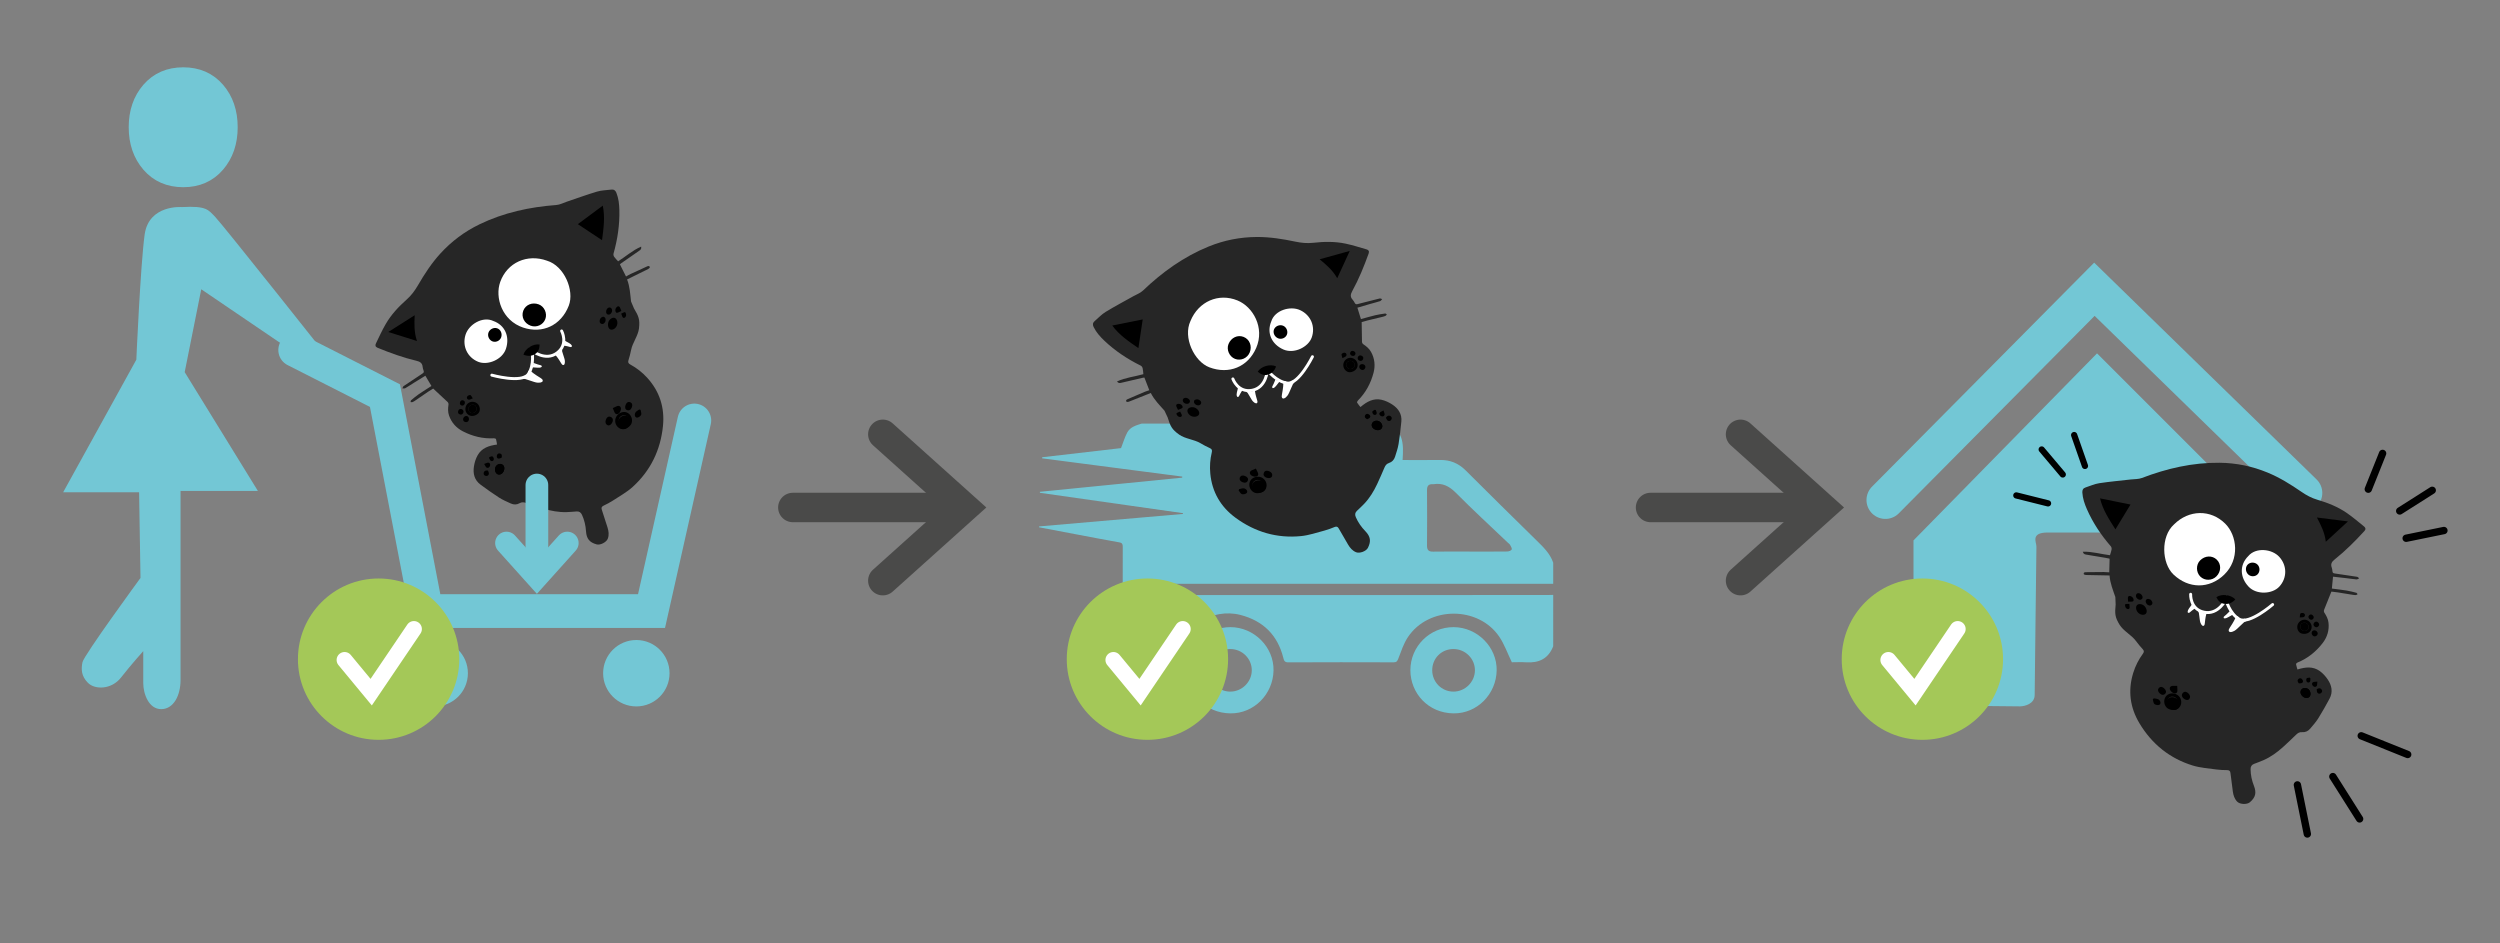<?xml version="1.0" encoding="utf-8"?>
<!-- Generator: Adobe Illustrator 24.1.0, SVG Export Plug-In . SVG Version: 6.00 Build 0)  -->
<svg version="1.1" id="Calque_1" xmlns="http://www.w3.org/2000/svg" xmlns:xlink="http://www.w3.org/1999/xlink" x="0px" y="0px"
	 viewBox="0 0 2038.55 769.25" style="enable-background:new 0 0 2038.55 769.25;" xml:space="preserve">
<rect x="0" y="0" width="2038.55" height="769.25" fill="#808080" stroke="none"/>
<style type="text/css">
	.st0{fill:#73C7D5;}
	.st1{fill:#262626;}
	.st2{fill:#FFFFFF;}
	.st3{fill:none;stroke:#FFFFFF;stroke-width:2.42;stroke-linecap:round;stroke-miterlimit:10;}
	.st4{fill:#FFFFFF;stroke:#FFFFFF;stroke-width:1.952;stroke-linecap:round;stroke-miterlimit:10;}
	.st5{fill:#FFFFFF;stroke:#FFFFFF;stroke-width:1.313;stroke-linecap:round;stroke-miterlimit:10;}
	.st6{fill:#FFFFFF;stroke:#FFFFFF;stroke-width:2.514;stroke-linecap:round;stroke-miterlimit:10;}
	.st7{fill:#FFFFFF;stroke:#FFFFFF;stroke-width:1.226;stroke-linecap:round;stroke-miterlimit:10;}
	.st8{fill:none;stroke:#73C7D5;stroke-width:27.5;stroke-linecap:round;stroke-miterlimit:10;}
	.st9{fill:none;stroke:#73C7D5;stroke-width:18.5;stroke-linecap:round;stroke-miterlimit:10;}
	.st10{fill:none;stroke:#4A4A49;stroke-width:24;stroke-linecap:round;stroke-miterlimit:10;}
	.st11{fill:#73C7D5;stroke:#73C7D5;stroke-width:13;stroke-miterlimit:10;}
	.st12{fill:#A4C858;}
	.st13{fill:none;stroke:#FFFFFF;stroke-width:13;stroke-linecap:round;stroke-miterlimit:10;}
	.st14{fill:none;stroke:#73C7D5;stroke-width:30.836;stroke-linecap:round;stroke-miterlimit:10;}
	.st15{fill:none;stroke:#000000;stroke-width:5.091;stroke-linecap:round;stroke-miterlimit:10;}
	.st16{fill:none;stroke:#000000;stroke-width:6;stroke-linecap:round;stroke-miterlimit:10;}
</style>
<g>
	<path class="st0" d="M1266.51,526.97c-3.91,10.13-11.61,13.77-22.03,13.09c-4.22-0.27-8.47-0.05-11.7-0.05
		c-3.52-7.3-6.01-14.47-10.09-20.58c-17.01-25.46-57.73-25.36-74.7,0.16c-3.47,5.23-5.46,11.49-7.76,17.41
		c-0.8,2.07-1.39,3.07-3.84,3.07c-28.65-0.09-57.3-0.12-85.95,0.03c-3.13,0.02-3.5-1.69-4.05-3.86
		c-4.7-18.53-16.47-30.02-34.91-34.81c-22.65-5.9-48.69,9.52-54.44,32.19c-0.53,2.08-1.15,4.14-1.77,6.34
		c-7.9,0-15.58,0.31-23.23-0.08c-8.9-0.46-15.58-6.34-16.02-15.16c-0.64-12.93-0.16-25.92-0.16-39.51c1.77,0,3.49,0,5.21,0
		c113.37,0,226.74,0,340.11-0.01c1.78,0,3.56-0.08,5.34-0.12C1266.51,499.04,1266.51,513,1266.51,526.97z"/>
	<path class="st0" d="M930.86,345.43c65.81,0,131.63,0,197.44,0c16.39,3.72,16.32,16.41,15.4,29.68c10.53,0,20.49,0.11,30.45-0.04
		c8.26-0.12,15.07,2.61,20.98,8.51c19.17,19.17,38.5,38.17,57.85,57.15c5.46,5.35,10.94,10.6,13.53,18.06c0,5.75,0,11.5,0,17.25
		c-116.89,0-233.78,0-351.02,0c0-2.04,0-3.52,0-5.01c0-8.35-0.03-16.7,0.02-25.05c0.01-1.97-0.23-3.26-2.68-3.7
		c-11.71-2.06-23.38-4.33-35.07-6.53c-10.17-1.92-20.34-3.86-30.5-5.79c0.02-0.24,0.04-0.47,0.05-0.71
		c39.08-3.39,78.17-6.78,117.25-10.17c0.02-0.21,0.05-0.42,0.07-0.63c-38.89-5.54-77.78-11.07-116.67-16.61
		c-0.01-0.27-0.02-0.55-0.03-0.82c38.68-3.84,77.36-7.68,116.04-11.53c0.02-0.29,0.04-0.57,0.06-0.86
		c-38.1-4.97-76.2-9.93-114.3-14.9c0.03-0.29,0.07-0.58,0.1-0.88c21.84-2.53,43.67-5.07,64.27-7.45c1.96-5,3.13-9.21,5.19-12.93
		C921.69,348.17,926.41,346.84,930.86,345.43z M1229.02,449.7c1.29-0.02,3.29-0.72,3.66-1.63c0.38-0.94-0.71-2.58-1.36-3.81
		c-0.37-0.69-1.16-1.14-1.75-1.71c-14.16-13.5-28.57-26.74-42.34-40.62c-5.38-5.42-10.87-8.33-18.4-7.09
		c-0.13,0.02-0.27,0.01-0.41,0c-3.52-0.26-4.83,1.33-4.8,4.87c0.12,15.03,0.13,30.07,0,45.1c-0.03,3.73,1.29,5.08,5.04,5.01
		c9.85-0.18,19.71-0.06,29.57-0.06C1208.48,449.77,1218.75,449.83,1229.02,449.7z"/>
	<path class="st0" d="M968.1,546.52c0.01-19.45,15.8-35.19,35.25-35.14c19.33,0.05,35.48,16.31,35.11,35.35
		c-0.37,19.29-15.94,35.18-35.12,34.97C982.51,581.48,968.15,565.15,968.1,546.52z M1003.18,529.24
		c-9.81,0.01-17.37,7.64-17.28,17.44c0.08,9.54,7.69,17.2,17.17,17.28c9.56,0.08,17.62-7.84,17.66-17.36
		C1020.78,537.06,1012.85,529.22,1003.18,529.24z"/>
	<path class="st0" d="M1150.05,546.52c0.01-19.45,15.8-35.19,35.25-35.14c19.33,0.05,35.48,16.31,35.11,35.35
		c-0.37,19.29-15.94,35.18-35.11,34.97C1164.46,581.48,1150.1,565.15,1150.05,546.52z M1185.14,529.24
		c-9.81,0.01-17.37,7.64-17.28,17.44c0.08,9.54,7.69,17.2,17.17,17.28c9.56,0.08,17.62-7.84,17.66-17.36
		C1202.73,537.06,1194.81,529.22,1185.14,529.24z"/>
</g>
<g>
	<g>
		<path class="st1" d="M405.28,362.5c-0.23-1.35-0.4-2.93-0.82-4.42c-0.1-0.36-1.07-0.71-1.62-0.69
			c-9.03,0.48-17.51-1.58-25.47-5.71c-5.36-2.78-9.2-7.06-11.22-12.85c-1.04-2.97-0.86-5.97-0.43-9.01c0.09-0.63-0.25-1.56-0.72-2
			c-3.79-3.62-7.67-7.16-11.79-10.98c-1.21,0.75-2.77,1.67-4.27,2.69c-3.47,2.34-6.89,4.74-10.35,7.09c-0.73,0.5-1.5,0.98-2.31,1.3
			c-0.43,0.17-1-0.03-1.5-0.07c0.13-0.51,0.1-1.21,0.43-1.49c2.09-1.74,4.18-3.5,6.42-5.03c3.29-2.26,6.69-4.34,10.18-6.58
			c-1.64-2.76-3.24-5.46-4.97-8.36c-3.11,1.91-6.23,3.81-9.32,5.74c-2.37,1.47-4.67,3.06-7.09,4.44c-0.6,0.34-1.54,0.1-2.33,0.12
			c0.33-0.64,0.5-1.51,1.03-1.87c5.07-3.47,10.19-6.88,15.34-10.22c0.95-0.62,1.37-1.15,0.97-2.27c-0.36-1.01-0.72-2.06-0.81-3.12
			c-0.28-3.17-2.13-4.32-5.07-5.01c-10.88-2.56-21.36-6.39-31.7-10.61c-1.86-0.76-2.04-2.04-1.33-3.5
			c2.56-5.29,4.99-10.67,7.93-15.75c4.47-7.75,10.56-14.25,17.21-20.14c3.72-3.3,6.54-7.12,9.02-11.37
			c5.35-9.21,11.14-18.14,18.35-26.04c9.12-9.98,19.72-17.94,31.93-23.85c19.82-9.58,40.84-14.12,62.65-15.76
			c2.92-0.22,5.76-1.75,8.62-2.72c8.22-2.77,16.37-5.77,24.68-8.23c3.71-1.1,7.74-1.13,11.62-1.62c2.08-0.26,3.33,0.73,4.08,2.63
			c1.79,4.49,2.3,9.2,2.42,13.97c0.31,12.13-1.48,23.98-4.77,35.64c-0.21,0.75,0.06,1.87,0.52,2.54c0.88,1.3,2.05,2.4,3.22,3.71
			c6.2-3.86,11.73-8.97,18.81-12c0.42,1.98-0.63,2.7-1.66,3.41c-4.94,3.44-9.89,6.87-14.83,10.31c-0.26,0.18-0.48,0.41-0.85,0.74
			c1.62,3.21,3.24,6.42,4.99,9.91c1.35-0.74,2.58-1.5,3.87-2.1c4.47-2.09,8.98-4.11,13.46-6.19c0.98-0.45,1.85-0.41,2.09,0.68
			c0.08,0.39-0.68,1.18-1.22,1.45c-5.71,2.87-11.45,5.68-17.34,8.58c2.33,5.94,2.54,11.97,3.23,17.93c0.03,0.25,2.23,5.39,2.36,5.6
			c3.92,6.54,4.94,9.18,4.13,16.33c-0.68,6.02-5.26,11.65-6.43,17.61c-0.56,2.85-1.3,5.69-2.18,8.46c-0.57,1.78,0.08,2.63,1.55,3.43
			c5.15,2.81,9.72,6.38,13.69,10.72c10.22,11.19,14.43,24.47,12.92,39.38c-1.98,19.59-10.09,36.44-24.72,49.71
			c-4.83,4.38-10.73,7.6-16.23,11.21c-2.37,1.56-4.95,2.82-7.51,4.08c-1.54,0.76-1.97,1.65-1.41,3.32c1.63,4.8,3.14,9.63,4.66,14.47
			c0.92,2.95,1.34,5.93,0.29,8.95c-1.03,2.98-6.12,5.67-9.16,4.83c-5.85-1.61-8.26-4.61-8.67-10.7c-0.32-4.65-1.32-9.13-3.28-13.4
			c-0.91-1.97-2.27-2.94-4.46-2.76c-2.71,0.22-5.43,0.46-8.14,0.54c-6.53,0.19-12.87-1.04-19.08-2.92
			c-4.67-1.42-9.3-2.97-13.91-4.57c-1.83-0.63-3.51-0.82-5.28,0.21c-2.3,1.34-4.78,1.34-7.14,0.26c-3.27-1.49-6.63-2.91-9.64-4.85
			c-5.16-3.31-10.14-6.91-15.08-10.54c-4.99-3.67-6.27-8.98-5.4-14.74c0.47-3.14,1.45-6.38,2.99-9.13
			C392.74,365.3,398.64,363.37,405.28,362.5z"/>
		<path d="M491.52,167.67c-6.78,5.04-13.6,10.11-20.33,15.11c6.44,4.27,13.07,8.66,19.72,13.07
			C492.15,186.45,493.48,176.94,491.52,167.67z"/>
		<path d="M410.88,383.8c0.89-2.49,0.08-4.65-1.99-5.34c-2-0.66-4.31,0.64-5.05,2.85c-0.72,2.14,0.33,4.86,2.1,5.48
			C407.91,387.47,410.02,386.2,410.88,383.8z"/>
		<path d="M514.96,345.25c-1.17,3.13-5.92,5.49-8.88,4.41c-3.5-1.27-5.32-5.31-4.01-8.89c1.32-3.62,5.54-5.74,8.92-4.47
			C514.41,337.59,516.27,341.76,514.96,345.25z M510.19,338.81c-1.77-0.79-4.4,0.29-5.29,2.17c-0.92,1.96,0.08,4.85,1.99,5.71
			c1.96,0.89,4.49-0.22,5.49-2.41C513.2,342.49,512.06,339.64,510.19,338.81z"/>
		<path d="M383.33,338.94c-3.1-1.09-4.62-4.4-3.47-7.57c1.1-3.01,4.29-4.46,7.45-3.39c3.02,1.02,4.7,4.52,3.64,7.57
			C390.07,338.1,386.05,339.89,383.33,338.94z M382.11,332.3c-0.67,1.72,0.22,3.75,1.93,4.39c1.63,0.61,3.7-0.36,4.39-2.05
			c0.67-1.63-0.24-3.89-1.81-4.49C384.94,329.5,382.81,330.51,382.11,332.3z"/>
		<path d="M382.2,342.82c-0.62,1.26-1.69,1.69-3.09,1.23c-1.3-0.43-1.84-1.77-1.31-3.09c0.54-1.36,2.01-2.11,3.2-1.63
			C382.18,339.82,382.76,341.41,382.2,342.82z"/>
		<path d="M493.68,262.06c-0.71,1.52-1.71,2.48-3.18,2.06c-1.49-0.43-1.8-1.77-1.37-3.45c0.4-1.55,2.21-2.8,3.33-2.29
			C493.8,258.98,494.08,260.33,493.68,262.06z"/>
		<path d="M494.43,252.91c0.59-1.68,2.01-2.56,3.26-2.09c1.22,0.47,1.85,2.17,1.2,3.63c-0.71,1.6-1.84,2.47-3.27,2
			C494.12,255.95,494.06,254.49,494.43,252.91z"/>
		<path d="M376.57,333.63c1.18,0.66,1.77,1.59,1.2,2.94c-0.54,1.28-1.55,1.82-2.89,1.32c-1.38-0.52-1.67-1.62-1.21-2.92
			C374.17,333.6,375.2,333.26,376.57,333.63z"/>
		<path d="M499.61,343.6c-0.83,2.5-2.73,3.82-4.21,3.1c-1.51-0.73-2.07-2.25-1.45-4.19c0.65-2.05,1.93-3.23,3.77-2.65
			C499.45,340.4,500.1,341.83,499.61,343.6z"/>
		<path d="M397.91,383.68c0.24,0.85,0.89,1.9,0.72,2.79c-0.25,1.29-1.42,1.95-2.8,1.52c-1.33-0.42-1.7-1.56-1.33-2.75
			C394.91,383.93,396,383.47,397.91,383.68z"/>
		<path d="M499.67,332.77c2.19-0.89,3.61-1.98,4.77-1.83c1.85,0.25,2.31,2.21,1.52,4.2c-0.75,1.91-2.37,3.26-3.93,2.3
			C501.04,336.84,500.72,334.98,499.67,332.77z"/>
		<path d="M513.81,327.9c1.68,0.74,2.13,2.24,1.44,4.16c-0.74,2.06-2.2,3.02-3.93,2.34c-1.68-0.65-1.91-2.31-1.19-4.23
			C510.86,328.21,512.13,327.43,513.81,327.9z"/>
		<path d="M506.68,253.58c-1.69,0.72-2.73,1.48-3.68,1.49c-1.09,0.01-1.62-2.12-0.98-3.43c0.67-1.37,1.81-2.38,2.91-1.64
			C505.66,250.5,505.9,251.9,506.68,253.58z"/>
		<path d="M409.07,373.18c-0.72,0.23-1.76,0.93-2.63,0.76c-1.48-0.29-1.55-1.7-1.14-2.91c0.41-1.23,1.49-1.54,2.62-1.19
			C409.25,370.26,409.45,371.35,409.07,373.18z"/>
		<path d="M394.79,378.29c1.64-0.52,2.66-1.18,3.54-1.03c1.36,0.23,1.57,1.55,1.18,2.71c-0.41,1.22-1.54,1.94-2.66,1.36
			C396.07,380.93,395.72,379.73,394.79,378.29z"/>
		<path d="M378.95,329.18c-0.55,1.26-1.44,1.91-2.71,1.41c-1.27-0.5-1.5-1.6-1.05-2.82c0.44-1.21,1.4-1.66,2.56-1.3
			C379.09,326.9,379.25,328.01,378.95,329.18z"/>
		<path d="M385.53,324.82c-1.54,0.55-2.5,1.24-3.33,1.1c-1.29-0.21-1.91-1.5-1.23-2.6c0.43-0.7,1.75-1.34,2.51-1.19
			C384.15,322.26,384.6,323.53,385.53,324.82z"/>
		<path d="M522.36,334.25c0.19,1.39,0.94,3.1,0.44,4.08c-0.59,1.13-2.41,2.34-3.44,2.22c-1.7-0.21-2.15-2.34-1.29-4.04
			c0.59-1.17,2.12-1.79,3.22-2.66C521.64,333.98,522,334.12,522.36,334.25z"/>
		<path d="M399.09,372.66c0.85-0.19,1.93-0.79,2.5-0.47c0.63,0.35,1.19,1.59,1.09,2.35c-0.15,1.16-1.28,1.91-2.39,1.26
			c-0.72-0.42-1.02-1.54-1.51-2.35C398.88,373.18,398.99,372.92,399.09,372.66z"/>
		<path d="M506.54,255.73c1.53-0.6,2.73-1.49,3.22-1.14c0.58,0.41,0.91,1.92,0.72,2.87c-0.26,1.29-1.43,2.24-2.45,1.54
			C507.38,258.56,507.21,257.29,506.54,255.73z"/>
		<g>
			<g>
				<path class="st2" d="M402.2,261.71c9.56,3.38,13.65,12.71,10.36,22.69c-2.95,8.94-14.93,13.75-22.65,10.62
					c-8.8-3.57-13.15-12.75-10.34-21.94C382.19,264.48,393.64,257.68,402.2,261.71z"/>
			</g>
			<path d="M408.65,275.1c-1,2.74-4.2,4.28-6.92,3.33c-2.82-0.99-4.42-4.34-3.43-7.18c1-2.85,4.34-4.51,7.14-3.53
				C408.27,268.7,409.75,272.1,408.65,275.1z"/>
		</g>
		<g>
			<path class="st2" d="M446.04,212.58c14.11,4.25,22.53,24.36,17.74,36.71c-6.17,15.88-21.3,23.2-37.3,17.79
				c-17.08-5.78-23.19-24.45-18.55-37.28C413.62,214.07,429.89,206.75,446.04,212.58z"/>
			<path d="M426.67,253.41c1.82-4.89,7.27-7.17,12.54-5.25c4.64,1.69,7.21,7.35,5.46,12.02c-1.77,4.74-7.16,7.17-12,5.39
				C427.46,263.67,424.84,258.35,426.67,253.41z"/>
		</g>
		<path d="M410.88,383.8c-0.85,2.4-2.96,3.67-4.94,2.99c-1.77-0.62-2.82-3.34-2.1-5.48c0.74-2.21,3.05-3.51,5.05-2.85
			C410.95,379.15,411.76,381.31,410.88,383.8z"/>
		<path d="M511.06,339.13c2.27,1.03,3.58,4.75,2.51,7.13c-1.31,2.92-4.47,4.47-6.85,3.37c-2.32-1.06-3.45-4.84-2.25-7.45
			C505.63,339.67,508.91,338.15,511.06,339.13z"/>
		<path d="M503.08,265.27c-0.87,2.42-3.33,4.05-5.18,3.45c-1.84-0.6-2.68-3.49-1.78-6.17c0.75-2.25,3.29-3.94,5.04-3.36
			C503.05,259.82,503.99,262.77,503.08,265.27z"/>
		<path d="M382.11,332.3c0.7-1.79,2.82-2.8,4.51-2.15c1.57,0.6,2.47,2.86,1.81,4.49c-0.69,1.69-2.76,2.66-4.39,2.05
			C382.33,336.05,381.44,334.02,382.11,332.3z"/>
		<g>
			<path class="st3" d="M401.05,305.91c0,0,24.34,6.82,29.67-0.75s3.06-19.2,3.06-19.2s11.02,8.95,20.51,1.81s3.67-17.9,3.67-17.9"
				/>
			<path class="st4" d="M453.99,289.24c4.6,5.4,5.61,10.53,5.66,5.25c0.02-1.69-2.96-8.85-2.21-8.73"/>
			<path class="st5" d="M459.69,281.19c4.75,0.47,7.63,2.48,5.2-0.1c-0.78-0.83-5.57-2.91-5.15-3.2"/>
			<path class="st6" d="M431.8,303.42c6.88,6.01,13.47,7.39,6.68,7.38c-2.18,0-11.35-3.95-11.21-2.98"/>
			<path class="st7" d="M435.17,296.64c4.61,1.93,8.09,1.83,4.8,2.56c-1.06,0.23-6.33-0.53-6.06-0.11"/>
			<path d="M440.01,280.95c-0.07,3.17-0.91,6.04-3.76,7.79c-3,1.84-6.21,1.81-9.45,0.44C428.28,284.16,434.93,280.03,440.01,280.95z
				"/>
		</g>
	</g>
	<path d="M340.01,278.06c-2.44-7.26-2.18-14.2-1.87-21.01c-7.09,4.5-14.08,8.94-21.53,13.67
		C324.51,273.2,332.01,275.55,340.01,278.06z"/>
</g>
<polyline class="st8" points="240.7,285.42 313.9,322.59 347.69,498.28 531.27,498.28 566.18,342.86 "/>
<circle class="st0" cx="354.45" cy="548.96" r="27.08"/>
<circle class="st0" cx="518.88" cy="548.96" r="27.08"/>
<g>
	<line class="st9" x1="437.79" y1="395.49" x2="437.79" y2="448.43"/>
	<polyline class="st9" points="413.01,442.8 437.79,470.39 462.57,442.8 	"/>
</g>
<g>
	<line class="st10" x1="646.49" y1="413.81" x2="773.97" y2="413.81"/>
	<polyline class="st10" points="719.86,473.49 786.32,413.81 719.86,354.14 	"/>
</g>
<path class="st0" d="M148.34,168.86c0,0-27.03-2.25-30.41,22.52s-6.76,101.92-6.76,101.92L51.49,401.43h61.94l1.13,69.83
	c0,0-46.18,63.07-47.3,68.7c-1.13,5.63-1.13,11.26,4.5,16.89c5.63,5.63,19.15,5.63,27.03-4.5c7.88-10.14,18.02-21.4,18.02-21.4
	s0,16.89,0,25.9c0,9.01,4.5,21.4,14.64,21.4s15.77-11.26,15.77-23.65s0-154.29,0-154.29h63.07l-59.69-96.86l13.51-67.57l87.85,59.69
	l21.4,3.38c0,0-92.35-116.57-97.98-122.2S168.62,167.73,148.34,168.86z"/>
<path class="st11" d="M149.45,146.15c-11.5,0-20.71-4.02-27.62-12.06c-6.92-8.04-10.38-18.16-10.38-30.36
	c0-12.25,3.46-22.36,10.38-30.36s16.13-11.99,27.62-11.99c11.45,0,20.62,4,27.52,11.99c6.89,7.99,10.34,18.11,10.34,30.36
	c0,12.2-3.45,22.32-10.34,30.36C170.07,142.13,160.9,146.15,149.45,146.15z"/>
<g>
	<g>
		<path class="st1" d="M1126.57,325.99c3.08,0.7,6.14,2.15,8.79,3.9c4.85,3.21,7.94,7.71,7.33,13.88
			c-0.61,6.1-1.27,12.21-2.27,18.26c-0.58,3.53-1.78,6.97-2.86,10.4c-0.78,2.47-2.44,4.31-4.98,5.12c-1.94,0.62-2.93,2-3.69,3.78
			c-1.91,4.49-3.85,8.97-5.93,13.39c-2.76,5.87-6.1,11.4-10.61,16.12c-1.88,1.97-3.88,3.82-5.86,5.69c-1.6,1.51-1.8,3.17-0.94,5.16
			c1.85,4.31,4.51,8.06,7.75,11.41c4.24,4.39,4.85,8.19,2.13,13.61c-1.42,2.82-6.82,4.8-9.73,3.57c-2.95-1.25-4.88-3.55-6.45-6.21
			c-2.57-4.36-5.15-8.73-7.62-13.15c-0.86-1.54-1.82-1.81-3.41-1.18c-2.65,1.05-5.31,2.13-8.06,2.85
			c-6.37,1.67-12.71,3.89-19.2,4.54c-19.65,1.98-37.59-3.29-53.47-14.94c-12.08-8.87-19.12-20.89-20.59-35.97
			c-0.57-5.85-0.15-11.64,1.21-17.34c0.39-1.63,0.2-2.68-1.51-3.45c-2.65-1.2-5.25-2.55-7.74-4.05c-5.21-3.12-12.45-3.49-17.38-7.02
			c-5.85-4.18-7.13-6.71-9.36-14c-0.07-0.24-2.42-5.31-2.58-5.5c-3.96-4.5-8.3-8.7-11.15-14.41c-6.09,2.43-12.02,4.82-17.98,7.13
			c-0.57,0.22-1.66,0.26-1.89-0.06c-0.65-0.91-0.1-1.58,0.89-2.01c4.54-1.93,9.06-3.92,13.61-5.85c1.31-0.56,2.69-0.96,4.15-1.46
			c-1.41-3.64-2.71-6.99-4.01-10.34c-0.5,0.06-0.82,0.07-1.12,0.14c-5.86,1.36-11.72,2.74-17.59,4.1c-1.22,0.28-2.46,0.59-3.64-1.05
			c6.99-3.23,14.49-3.92,21.51-5.94c-0.2-1.75-0.23-3.36-0.6-4.88c-0.19-0.79-0.84-1.74-1.54-2.08
			c-10.86-5.36-20.86-11.98-29.66-20.33c-3.46-3.28-6.62-6.81-8.75-11.15c-0.9-1.83-0.8-3.43,0.79-4.79
			c2.97-2.55,5.69-5.53,8.99-7.54c7.39-4.52,15.08-8.56,22.64-12.81c2.63-1.48,5.67-2.55,7.79-4.58
			c15.83-15.1,33.28-27.67,53.66-35.96c12.56-5.11,25.57-7.65,39.09-7.74c10.7-0.07,21.21,1.62,31.63,3.81
			c4.82,1.01,9.54,1.48,14.48,0.92c8.83-0.99,17.74-1.16,26.49,0.71c5.74,1.23,11.36,3.02,17,4.66c1.56,0.45,2.39,1.45,1.71,3.33
			c-3.79,10.5-7.97,20.85-13.36,30.64c-1.46,2.65-1.84,4.8,0.32,7.12c0.72,0.78,1.26,1.75,1.77,2.7c0.57,1.04,1.24,1.09,2.33,0.8
			c5.94-1.59,11.9-3.1,17.87-4.54c0.62-0.15,1.38,0.31,2.08,0.49c-0.54,0.57-0.99,1.43-1.65,1.65c-2.65,0.87-5.36,1.52-8.04,2.29
			c-3.51,1.01-7,2.05-10.51,3.08c1,3.23,1.93,6.22,2.88,9.29c4-1.09,7.82-2.22,11.7-3.15c2.64-0.63,5.35-1.01,8.04-1.39
			c0.42-0.06,0.93,0.44,1.39,0.68c-0.31,0.4-0.55,0.96-0.96,1.16c-0.78,0.39-1.65,0.64-2.51,0.85c-4.06,0.99-8.14,1.93-12.2,2.94
			c-1.76,0.43-3.49,0.98-4.85,1.37c0.07,5.62,0.11,10.87,0.26,16.11c0.02,0.65,0.47,1.52,1,1.88c2.55,1.72,4.89,3.59,6.41,6.35
			c2.95,5.38,3.55,11.1,2.02,16.94c-2.27,8.68-6.42,16.35-12.82,22.74c-0.39,0.39-0.78,1.34-0.58,1.67
			c0.83,1.32,1.88,2.49,2.73,3.57C1114.47,327.56,1119.86,324.47,1126.57,325.99z"/>
		<path d="M928.28,283.86c1.18-7.89,2.36-15.75,3.51-23.39c-8.22,1.65-16.55,3.31-24.83,4.97
			C912.52,273.11,920.47,278.49,928.28,283.86z"/>
		<path d="M1126.97,348.66c0.73-1.73-0.59-4.33-2.66-5.23c-2.13-0.93-4.65-0.09-5.5,1.84c-0.88,1.99,0.19,4.04,2.63,5.05
			C1123.8,351.3,1126.16,350.59,1126.97,348.66z"/>
		<path d="M1019.13,392.85c1.32-3.36,5.72-5.07,9.29-3.63c3.54,1.43,5.32,5.49,3.92,8.94c-1.19,2.92-6.12,4.87-9.22,3.64
			C1019.64,400.43,1017.78,396.26,1019.13,392.85z M1024.11,399.23c2.3,0.72,4.81-0.41,5.47-2.46c0.64-1.99-0.84-4.68-2.91-5.3
			c-1.99-0.6-4.55,0.63-5.15,2.47C1020.89,395.88,1022.24,398.64,1024.11,399.23z"/>
		<path d="M1098.96,303.22c-2.97-1.25-4.44-4.85-3.18-7.77c1.33-3.07,4.54-4.46,7.51-3.26c3.12,1.26,4.57,4.61,3.3,7.64
			C1105.48,302.48,1101.46,304.27,1098.96,303.22z M1097.86,296.39c-0.6,1.57,0.47,3.76,2.13,4.35c1.72,0.62,3.82-0.27,4.46-1.89
			c0.67-1.7-0.24-3.72-1.96-4.37C1100.68,293.8,1098.51,294.7,1097.86,296.39z"/>
		<path d="M1110.23,301.58c1.35,0.39,2.39-0.13,2.98-1.47c0.55-1.25-0.08-2.55-1.42-3.04c-1.37-0.51-2.91,0.08-3.35,1.28
			C1108.01,299.56,1108.8,301.06,1110.23,301.58z"/>
		<path d="M975.59,330.27c1.61,0.49,2.99,0.4,3.66-0.98c0.68-1.39-0.1-2.52-1.65-3.33c-1.41-0.74-3.56-0.23-3.93,0.93
			C973.22,328.3,974.04,329.41,975.59,330.27z"/>
		<path d="M968.3,324.7c-1.64-0.69-3.25-0.22-3.73,1.02c-0.47,1.22,0.38,2.83,1.89,3.32c1.66,0.54,3.07,0.29,3.67-1.09
			C970.76,326.51,969.71,325.48,968.3,324.7z"/>
		<path d="M1107.18,291.25c-0.3,1.32,0,2.38,1.38,2.86c1.31,0.46,2.39,0.07,2.92-1.27c0.54-1.37-0.09-2.33-1.36-2.85
			C1108.76,289.45,1107.81,289.99,1107.18,291.25z"/>
		<path d="M1032.16,389.29c2.41,1.05,4.66,0.54,5.12-1.05c0.47-1.61-0.28-3.04-2.14-3.89c-1.96-0.89-3.69-0.73-4.49,1.03
			C1029.89,387.03,1030.52,388.47,1032.16,389.29z"/>
		<path d="M1130.04,340.62c0.47,0.75,0.81,1.93,1.59,2.4c1.13,0.68,2.4,0.25,3.01-1.07c0.58-1.27-0.02-2.3-1.15-2.83
			C1132.24,338.56,1131.17,339.07,1130.04,340.62z"/>
		<path d="M1024.09,382.08c-2.13,1.03-3.89,1.35-4.55,2.32c-1.05,1.54,0.09,3.19,2.1,3.94c1.93,0.72,4.01,0.42,4.34-1.38
			C1026.19,385.83,1025.02,384.34,1024.09,382.08z"/>
		<path d="M1011,389.32c-0.58,1.74,0.24,3.08,2.13,3.85c2.03,0.83,3.71,0.39,4.37-1.35c0.64-1.68-0.43-2.97-2.34-3.72
			C1013.21,387.33,1011.77,387.75,1011,389.32z"/>
		<path d="M960.59,334.25c1.67-0.77,2.93-1.03,3.57-1.74c0.73-0.8-0.49-2.63-1.89-3.03c-1.46-0.42-2.98-0.26-3.17,1.06
			C958.98,331.42,959.86,332.54,960.59,334.25z"/>
		<path d="M1114.77,341.87c0.65-0.38,1.87-0.68,2.33-1.44c0.78-1.29-0.23-2.29-1.4-2.8c-1.18-0.52-2.15,0.08-2.64,1.15
			C1112.49,340.05,1113.16,340.93,1114.77,341.87z"/>
		<path d="M1128.14,334.69c-1.48,0.87-2.66,1.19-3.14,1.94c-0.74,1.16,0.11,2.2,1.23,2.69c1.18,0.52,2.47,0.15,2.79-1.07
			C1129.23,337.42,1128.58,336.35,1128.14,334.69z"/>
		<path d="M1102.28,290.04c1.3,0.44,2.38,0.21,2.86-1.07c0.48-1.28-0.18-2.18-1.4-2.67c-1.19-0.48-2.17-0.07-2.67,1.03
			C1100.49,288.61,1101.21,289.47,1102.28,290.04z"/>
		<path d="M1094.64,292.01c1.44-0.78,2.59-1.03,3.05-1.73c0.71-1.1,0.16-2.42-1.11-2.66c-0.81-0.15-2.17,0.4-2.57,1.07
			C1093.66,289.26,1094.3,290.45,1094.64,292.01z"/>
		<path d="M1009.99,399.92c0.9,1.07,1.67,2.78,2.74,3.06c1.23,0.32,3.35-0.22,3.95-1.07c0.98-1.4-0.3-3.17-2.13-3.66
			c-1.26-0.34-2.75,0.37-4.14,0.61C1010.27,399.21,1010.13,399.56,1009.99,399.92z"/>
		<path d="M1121.07,334.12c-0.72,0.5-1.88,0.9-2.03,1.54c-0.16,0.71,0.38,1.94,1.02,2.38c0.96,0.67,2.28,0.33,2.54-0.93
			c0.17-0.82-0.46-1.79-0.73-2.7C1121.6,334.31,1121.34,334.21,1121.07,334.12z"/>
		<path d="M962.28,335.58c-1.47,0.74-2.93,1.03-3,1.62c-0.09,0.71,0.82,1.96,1.65,2.45c1.13,0.68,2.63,0.44,2.78-0.78
			C963.81,338.1,962.99,337.12,962.28,335.58z"/>
		<g>
			<g>
				<path class="st2" d="M1060.21,252.92c8.7,4.07,12.61,13.44,9.36,22.37c-2.84,7.83-14.44,13.5-23.05,9.7
					c-9.61-4.24-13.81-13.53-9.91-22.89C1039.35,253.06,1052.07,249.11,1060.21,252.92z"/>
			</g>
			<path d="M1042.22,275.87c2.71,1.09,5.99-0.25,7.1-2.91c1.16-2.76-0.26-6.19-3.04-7.35c-2.79-1.17-6.25,0.2-7.4,2.94
				C1037.73,271.3,1039.27,274.67,1042.22,275.87z"/>
		</g>
		<g>
			<path class="st2" d="M1009.07,244.99c12.63,5.15,22.4,22.19,15.25,38.74c-6.7,15.51-22.27,21.84-38.2,15.78
				c-12.38-4.71-21.67-24.43-15.38-37.76C977.25,245.86,993.58,238.68,1009.07,244.99z"/>
			<path d="M1014.06,274.72c-4.85-1.92-10.19,0.59-12.3,5.79c-1.85,4.57,0.63,10.28,5.27,12.11c4.71,1.86,10.12-0.52,12.04-5.3
				C1021.14,282.18,1018.95,276.66,1014.06,274.72z"/>
		</g>
		<path d="M1121.45,350.33c2.35,0.97,4.71,0.26,5.52-1.67c0.73-1.73-0.59-4.33-2.66-5.23c-2.13-0.93-4.65-0.09-5.5,1.84
			C1117.94,347.27,1119.01,349.32,1121.45,350.33z"/>
		<path d="M1021.17,394.8c-0.76,2.38,1.13,5.84,3.61,6.64c3.05,0.98,6.31-0.32,7.09-2.83c0.76-2.43-1.28-5.81-4.03-6.66
			C1025.21,391.13,1021.89,392.55,1021.17,394.8z"/>
		<path d="M971.68,339.41c2.38,0.97,5.24,0.25,6.03-1.54c0.79-1.77-0.8-4.33-3.39-5.45c-2.18-0.95-5.12-0.2-5.87,1.49
			C967.65,335.73,969.21,338.4,971.68,339.41z"/>
		<path d="M1102.48,294.48c-1.8-0.68-3.97,0.22-4.62,1.91c-0.6,1.57,0.47,3.76,2.13,4.35c1.72,0.62,3.82-0.27,4.46-1.89
			C1105.11,297.15,1104.21,295.13,1102.48,294.48z"/>
		<g>
			<path class="st3" d="M1070.19,290.86c0,0-11.24,22.64-20.43,21.53s-16.3-10.59-16.3-10.59s-0.73,14.18-12.4,16.44
				s-15.75-9.26-15.75-9.26"/>
			<path class="st4" d="M1022.35,319c0.93,7.03,4.06,11.21,0.11,7.72c-1.27-1.12-4.59-8.12-5.01-7.49"/>
			<path class="st5" d="M1012.56,317.85c-2.83,3.84-3.27,7.33-3.55,3.79c-0.09-1.14,1.57-6.08,1.07-5.97"/>
			<path class="st6" d="M1047.75,312.03c-0.15,9.13-3.54,14.95,1.01,9.9c1.46-1.62,4.67-11.08,5.3-10.32"/>
			<path class="st7" d="M1040.46,309.99c-1.65,4.71-4.06,7.23-1.31,5.27c0.88-0.63,3.85-5.05,3.97-4.57"/>
			<path d="M1025.57,303.08c2.4,2.07,5.1,3.37,8.3,2.42c3.38-1,5.51-3.4,6.66-6.72C1035.81,296.52,1028.29,298.69,1025.57,303.08z"
				/>
		</g>
	</g>
	<path d="M1100.62,204.6c-8.5,2.36-16.47,4.58-24.57,6.83c5.27,4.32,10.59,8.78,14.35,15.46
		C1093.9,219.26,1097.17,212.12,1100.62,204.6z"/>
</g>
<g>
	<line class="st10" x1="1345.88" y1="413.81" x2="1473.36" y2="413.81"/>
	<polyline class="st10" points="1419.26,473.49 1485.71,413.81 1419.26,354.14 	"/>
</g>
<g>
	<circle class="st12" cx="308.72" cy="537.49" r="65.78"/>
	<polyline class="st13" points="280.98,538.16 302.68,564.4 337.51,512.92 	"/>
</g>
<g>
	<circle class="st12" cx="935.64" cy="537.49" r="65.78"/>
	<polyline class="st13" points="907.9,538.16 929.61,564.4 964.43,512.92 	"/>
</g>
<g>
	<polyline class="st14" points="1537.39,407.72 1707.81,235.87 1878.23,401.99 	"/>
	<path class="st0" d="M1560.3,440.66c0,0,0,120.3,0,122.44c0,2.15-0.72,12.17,10.02,12.17c10.74,0,72.32,0.72,76.62,0.72
		c4.3,0,12.17-2.15,12.17-9.31c0-7.16,1.43-117.43,1.43-121.01c0-3.58-5.01-11.46,9.31-11.46s78.05,0,83.78,0s6.44,1.43,6.44,10.02
		c0,8.59,0,115.28,0,119.58c0,4.3,3.58,12.17,11.46,12.17s75.19-0.72,78.05-0.72c2.86,0,10.74,0,10.74-10.02s0-126.74,0-126.74
		l-150.37-150.37L1560.3,440.66z"/>
</g>
<g>
	<g>
		<path class="st1" d="M1891.54,547.15c2.57,1.83,4.83,4.35,6.6,6.99c3.24,4.83,4.34,10.18,1.39,15.63
			c-2.92,5.39-5.9,10.77-9.15,15.96c-1.9,3.03-4.33,5.74-6.66,8.49c-1.68,1.98-3.92,3.03-6.57,2.8c-2.03-0.18-3.47,0.71-4.86,2.06
			c-3.5,3.4-7.02,6.79-10.64,10.05c-4.82,4.35-10.03,8.15-16.02,10.76c-2.49,1.09-5.05,2.02-7.6,2.98c-2.06,0.77-2.88,2.23-2.86,4.4
			c0.04,4.69,1.04,9.18,2.74,13.52c2.22,5.69,1.31,9.43-3.3,13.37c-2.4,2.05-8.15,1.79-10.35-0.47c-2.23-2.29-3.13-5.17-3.55-8.23
			c-0.69-5.02-1.37-10.04-1.94-15.08c-0.2-1.75-0.98-2.38-2.69-2.41c-2.85-0.05-5.72-0.09-8.53-0.49
			c-6.52-0.92-13.23-1.33-19.46-3.23c-18.89-5.78-33.4-17.57-43.53-34.45c-7.71-12.85-9.56-26.66-5.07-41.13
			c1.74-5.62,4.36-10.79,7.82-15.53c0.99-1.35,1.22-2.39-0.06-3.76c-1.98-2.13-3.85-4.38-5.57-6.73c-3.6-4.89-10.13-8.04-13.31-13.2
			c-3.77-6.12-3.98-8.95-3.22-16.53c0.02-0.25-0.17-5.84-0.25-6.07c-1.91-5.68-4.29-11.23-4.71-17.6
			c-6.56-0.12-12.95-0.21-19.34-0.38c-0.61-0.02-1.63-0.41-1.72-0.79c-0.25-1.09,0.52-1.5,1.6-1.51c4.94-0.03,9.87-0.11,14.81-0.13
			c1.43,0,2.85,0.16,4.39,0.25c0.11-3.9,0.2-7.49,0.3-11.09c-0.48-0.14-0.78-0.25-1.09-0.3c-5.93-1.01-11.87-2.01-17.81-3.02
			c-1.23-0.21-2.49-0.41-2.95-2.38c7.7-0.27,14.88,1.99,22.13,2.84c0.5-1.69,1.09-3.18,1.33-4.73c0.13-0.8-0.1-1.92-0.61-2.51
			c-7.94-9.15-14.6-19.11-19.49-30.22c-1.92-4.37-3.47-8.84-3.76-13.67c-0.12-2.03,0.59-3.47,2.58-4.11
			c3.73-1.21,7.38-2.9,11.21-3.48c8.57-1.31,17.22-2.06,25.83-3.05c3-0.35,6.21-0.16,8.95-1.21c20.43-7.81,41.39-12.64,63.39-12.41
			c13.56,0.14,26.54,2.83,39.04,7.98c9.89,4.07,18.93,9.69,27.69,15.74c4.05,2.8,8.22,5.05,13,6.45c8.53,2.5,16.81,5.79,24.15,10.9
			c4.82,3.35,9.31,7.18,13.88,10.88c1.26,1.02,1.64,2.26,0.28,3.73c-7.56,8.22-15.41,16.14-24.17,23.09
			c-2.37,1.88-3.56,3.71-2.46,6.69c0.37,1,0.49,2.1,0.59,3.17c0.12,1.18,0.72,1.48,1.84,1.64c6.09,0.83,12.17,1.74,18.24,2.72
			c0.63,0.1,1.15,0.82,1.73,1.25c-0.72,0.31-1.47,0.94-2.16,0.88c-2.78-0.22-5.54-0.67-8.31-1c-3.62-0.43-7.25-0.82-10.88-1.22
			c-0.33,3.36-0.63,6.48-0.94,9.68c4.11,0.54,8.08,0.98,12.01,1.62c2.68,0.44,5.32,1.14,7.95,1.82c0.41,0.11,0.68,0.76,1.02,1.16
			c-0.44,0.25-0.87,0.67-1.33,0.7c-0.87,0.06-1.77-0.05-2.64-0.19c-4.13-0.65-8.25-1.37-12.39-2.01c-1.79-0.28-3.6-0.44-5.01-0.61
			c-2.1,5.21-4.1,10.06-5.99,14.96c-0.23,0.6-0.15,1.59,0.2,2.12c1.69,2.57,3.12,5.21,3.45,8.34c0.64,6.1-1.02,11.61-4.68,16.41
			c-5.45,7.12-12.24,12.6-20.62,16.01c-0.51,0.21-1.24,0.94-1.18,1.31c0.25,1.54,0.77,3.03,1.14,4.35
			C1879.78,543.93,1885.95,543.16,1891.54,547.15z"/>
		<path d="M1724.97,431.63c4.14-6.82,8.27-13.61,12.28-20.22c-8.21-1.66-16.54-3.34-24.83-5.02
			C1714.59,415.62,1719.85,423.65,1724.97,431.63z"/>
		<path d="M1883.15,568.23c1.34-1.31,1.13-4.22-0.43-5.85c-1.61-1.68-4.25-1.88-5.78-0.43c-1.58,1.5-1.39,3.8,0.47,5.68
			C1879.2,569.43,1881.65,569.69,1883.15,568.23z"/>
		<path d="M1766.6,567.27c2.52-2.58,7.24-2.47,9.97,0.25c2.71,2.69,2.78,7.12,0.16,9.75c-2.23,2.23-7.53,2.12-9.91-0.21
			C1764.15,574.45,1764.05,569.89,1766.6,567.27z M1768.73,575.08c1.84,1.55,4.6,1.48,6-0.16c1.36-1.59,1.04-4.64-0.63-6.02
			c-1.6-1.32-4.44-1.18-5.71,0.29C1767.05,570.74,1767.23,573.81,1768.73,575.08z"/>
		<path d="M1874.89,515.48c-2.26-2.31-2.22-6.19,0.07-8.4c2.41-2.31,5.91-2.36,8.19-0.1c2.39,2.37,2.43,6.02,0.08,8.32
			C1881.18,517.32,1876.78,517.42,1874.89,515.48z M1876.51,508.75c-1.16,1.21-1.02,3.64,0.28,4.84c1.34,1.23,3.63,1.23,4.84-0.02
			c1.28-1.31,1.22-3.52-0.12-4.79C1880.12,507.46,1877.76,507.45,1876.51,508.75z"/>
		<path d="M1885.91,518.33c1.09,0.88,2.25,0.81,3.32-0.2c0.99-0.94,0.91-2.38-0.13-3.36c-1.07-1-2.72-1.05-3.58-0.11
			C1884.65,515.61,1884.8,517.29,1885.91,518.33z"/>
		<path d="M1750.65,492.72c1.29,1.07,2.6,1.52,3.75,0.51c1.16-1.02,0.88-2.37-0.23-3.71c-1.02-1.23-3.19-1.59-3.99-0.66
			C1749.23,489.99,1749.56,491.32,1750.65,492.72z"/>
		<path d="M1746.08,484.77c-1.24-1.27-2.91-1.46-3.84-0.5c-0.91,0.94-0.75,2.75,0.46,3.79c1.32,1.14,2.72,1.45,3.81,0.42
			C1747.66,487.38,1747.08,486.03,1746.08,484.77z"/>
		<path d="M1887.09,507.62c-0.79,1.1-0.93,2.2,0.16,3.17c1.04,0.93,2.18,0.99,3.18-0.04c1.03-1.06,0.82-2.18-0.15-3.16
			C1889.25,506.57,1888.17,506.71,1887.09,507.62z"/>
		<path d="M1780,569.02c1.82,1.9,4.09,2.3,5.13,1.02c1.06-1.31,0.92-2.91-0.47-4.41c-1.46-1.58-3.12-2.1-4.54-0.79
			C1778.78,566.07,1778.8,567.63,1780,569.02z"/>
		<path d="M1889.09,561.99c0.14,0.87,0,2.1,0.54,2.83c0.77,1.07,2.12,1.16,3.18,0.18c1.03-0.94,0.88-2.13,0.03-3.05
			C1891.91,560.94,1890.73,560.99,1889.09,561.99z"/>
		<path d="M1775.34,559.26c-2.37,0.13-4.11-0.26-5.09,0.38c-1.57,1.01-1.15,2.98,0.41,4.45c1.5,1.41,3.53,1.94,4.54,0.41
			C1775.83,563.52,1775.33,561.7,1775.34,559.26z"/>
		<path d="M1760.47,560.87c-1.21,1.38-0.97,2.93,0.47,4.38c1.55,1.55,3.27,1.79,4.56,0.45c1.24-1.3,0.75-2.9-0.72-4.33
			C1763.28,559.89,1761.79,559.72,1760.47,560.87z"/>
		<path d="M1735.28,490.59c1.84-0.07,3.1,0.18,3.96-0.22c0.99-0.46,0.57-2.61-0.57-3.52c-1.19-0.95-2.65-1.39-3.33-0.25
			C1734.89,487.36,1735.27,488.73,1735.28,490.59z"/>
		<path d="M1874.52,557.24c0.75-0.1,1.99,0.09,2.7-0.43c1.22-0.89,0.68-2.19-0.2-3.12c-0.89-0.94-2.01-0.76-2.88,0.04
			C1873.12,554.68,1873.4,555.75,1874.52,557.24z"/>
		<path d="M1889.62,555.79c-1.71,0.23-2.91,0.07-3.65,0.58c-1.13,0.79-0.75,2.07,0.09,2.96c0.89,0.93,2.22,1.09,2.99,0.09
			C1889.58,558.72,1889.39,557.49,1889.62,555.79z"/>
		<path d="M1883.04,504.61c1.03,0.91,2.12,1.12,3.05,0.12c0.94-0.99,0.68-2.09-0.25-3c-0.91-0.9-1.98-0.91-2.86-0.08
			C1881.95,502.6,1882.28,503.68,1883.04,504.61z"/>
		<path d="M1875.24,503.47c1.63-0.16,2.79,0.05,3.48-0.42c1.08-0.74,1.09-2.17,0.01-2.88c-0.68-0.45-2.15-0.47-2.78-0.01
			C1875.39,500.56,1875.52,501.9,1875.24,503.47z"/>
		<path d="M1755.44,570.25c0.42,1.34,0.47,3.21,1.34,3.88c1.01,0.78,3.18,1.09,4.06,0.54c1.45-0.91,0.95-3.04-0.55-4.2
			c-1.03-0.8-2.68-0.72-4.05-1.04C1755.98,569.7,1755.71,569.98,1755.44,570.25z"/>
		<path d="M1883.33,552.53c-0.85,0.19-2.09,0.11-2.46,0.64c-0.42,0.59-0.4,1.94,0.01,2.59c0.63,0.99,1.97,1.18,2.7,0.12
			c0.47-0.69,0.27-1.83,0.37-2.77C1883.74,552.91,1883.54,552.72,1883.33,552.53z"/>
		<path d="M1736.33,492.47c-1.64,0.11-3.1-0.18-3.4,0.34c-0.35,0.62,0,2.12,0.58,2.9c0.78,1.06,2.25,1.42,2.87,0.35
			C1736.77,495.39,1736.38,494.16,1736.33,492.47z"/>
		<g>
			<g>
				<path class="st2" d="M1858.6,454.11c6.45,7.12,6.43,17.27-0.02,24.25c-5.65,6.12-18.54,6.87-25.01,0.04
					c-7.23-7.63-7.5-17.82-0.29-24.94C1839.31,446.17,1852.57,447.45,1858.6,454.11z"/>
			</g>
			<path d="M1833.14,468.32c2.07,2.06,5.62,2.09,7.68,0.07c2.13-2.1,2.15-5.81,0.04-7.96c-2.12-2.16-5.84-2.23-7.96-0.15
				C1830.76,462.36,1830.88,466.07,1833.14,468.32z"/>
		</g>
		<g>
			<path class="st2" d="M1814.51,427.02c9.66,9.63,12.08,29.13-0.91,41.63c-12.18,11.71-28.98,11.53-41.33-0.21
				c-9.59-9.13-10.54-30.91,0.42-40.77C1784.83,415.52,1802.67,415.21,1814.51,427.02z"/>
			<path d="M1807.61,456.37c-3.73-3.65-9.63-3.39-13.58,0.59c-3.48,3.5-3.4,9.72,0.17,13.21c3.62,3.54,9.53,3.43,13.15-0.23
				C1811.25,465.99,1811.37,460.05,1807.61,456.37z"/>
		</g>
		<path d="M1877.41,567.63c1.79,1.81,4.24,2.06,5.74,0.6c1.34-1.31,1.13-4.22-0.43-5.85c-1.61-1.68-4.25-1.88-5.78-0.43
			C1875.36,563.45,1875.55,565.75,1877.41,567.63z"/>
		<path d="M1767.74,569.86c-1.62,1.9-1.22,5.82,0.77,7.52c2.43,2.08,5.94,2.14,7.64,0.13c1.64-1.95,1.06-5.85-1.14-7.7
			C1772.88,568.03,1769.27,568.06,1767.74,569.86z"/>
		<path d="M1743.51,499.63c1.82,1.82,4.73,2.25,6.16,0.91c1.41-1.32,0.93-4.3-1.02-6.34c-1.64-1.72-4.65-2.16-5.99-0.89
			C1741.22,494.69,1741.63,497.75,1743.51,499.63z"/>
		<path d="M1881.51,508.78c-1.39-1.32-3.75-1.34-5-0.03c-1.16,1.21-1.02,3.64,0.28,4.84c1.34,1.23,3.63,1.23,4.84-0.02
			C1882.91,512.27,1882.85,510.05,1881.51,508.78z"/>
		<g>
			<path class="st3" d="M1853.14,492.96c0,0-19.12,16.54-27.17,11.95c-8.05-4.58-10.94-16.07-10.94-16.07s-6.16,12.79-17.79,10.37
				s-10.94-14.63-10.94-14.63"/>
			<path class="st4" d="M1798.14,500.41c-1.86,6.84-0.59,11.91-2.89,7.16c-0.74-1.52-1.09-9.27-1.72-8.84"/>
			<path class="st5" d="M1789.55,495.56c-4.1,2.45-5.85,5.5-4.74,2.12c0.35-1.08,3.8-5,3.29-5.09"/>
			<path class="st6" d="M1824.25,503.8c-3.67,8.37-9.05,12.42-2.9,9.52c1.97-0.93,8.59-8.41,8.88-7.47"/>
			<path class="st7" d="M1818.32,499.1c-3.35,3.7-6.54,5.1-3.25,4.36c1.05-0.24,5.5-3.17,5.43-2.68"/>
			<path d="M1807.26,486.97c1.41,2.84,3.4,5.08,6.72,5.44c3.5,0.38,6.39-1.01,8.74-3.62
				C1819.24,484.88,1811.47,483.97,1807.26,486.97z"/>
		</g>
	</g>
	<path d="M1914.55,425.18c-8.75-1.11-16.96-2.15-25.3-3.2c3.18,6.02,6.37,12.19,7.26,19.8
		C1902.69,436.1,1908.47,430.77,1914.55,425.18z"/>
</g>
<g>
	<line class="st15" x1="1644.15" y1="403.98" x2="1670.01" y2="410.46"/>
	<line class="st15" x1="1664.83" y1="366.51" x2="1682.02" y2="386.89"/>
	<line class="st15" x1="1691.31" y1="354.76" x2="1700.12" y2="379.93"/>
</g>
<g>
	<line class="st16" x1="1942.83" y1="369.72" x2="1931.15" y2="398.89"/>
	<line class="st16" x1="1983.3" y1="399.81" x2="1956.77" y2="416.65"/>
	<line class="st16" x1="1992.82" y1="432.6" x2="1962.03" y2="438.9"/>
</g>
<g>
	<line class="st16" x1="1963.28" y1="615.23" x2="1925.39" y2="599.99"/>
	<line class="st16" x1="1924.08" y1="667.76" x2="1902.25" y2="633.24"/>
	<line class="st16" x1="1881.45" y1="680.05" x2="1873.34" y2="640.02"/>
</g>
<g>
	<circle class="st12" cx="1567.55" cy="537.49" r="65.78"/>
	<polyline class="st13" points="1539.81,538.16 1561.52,564.4 1596.34,512.92 	"/>
</g>
</svg>
